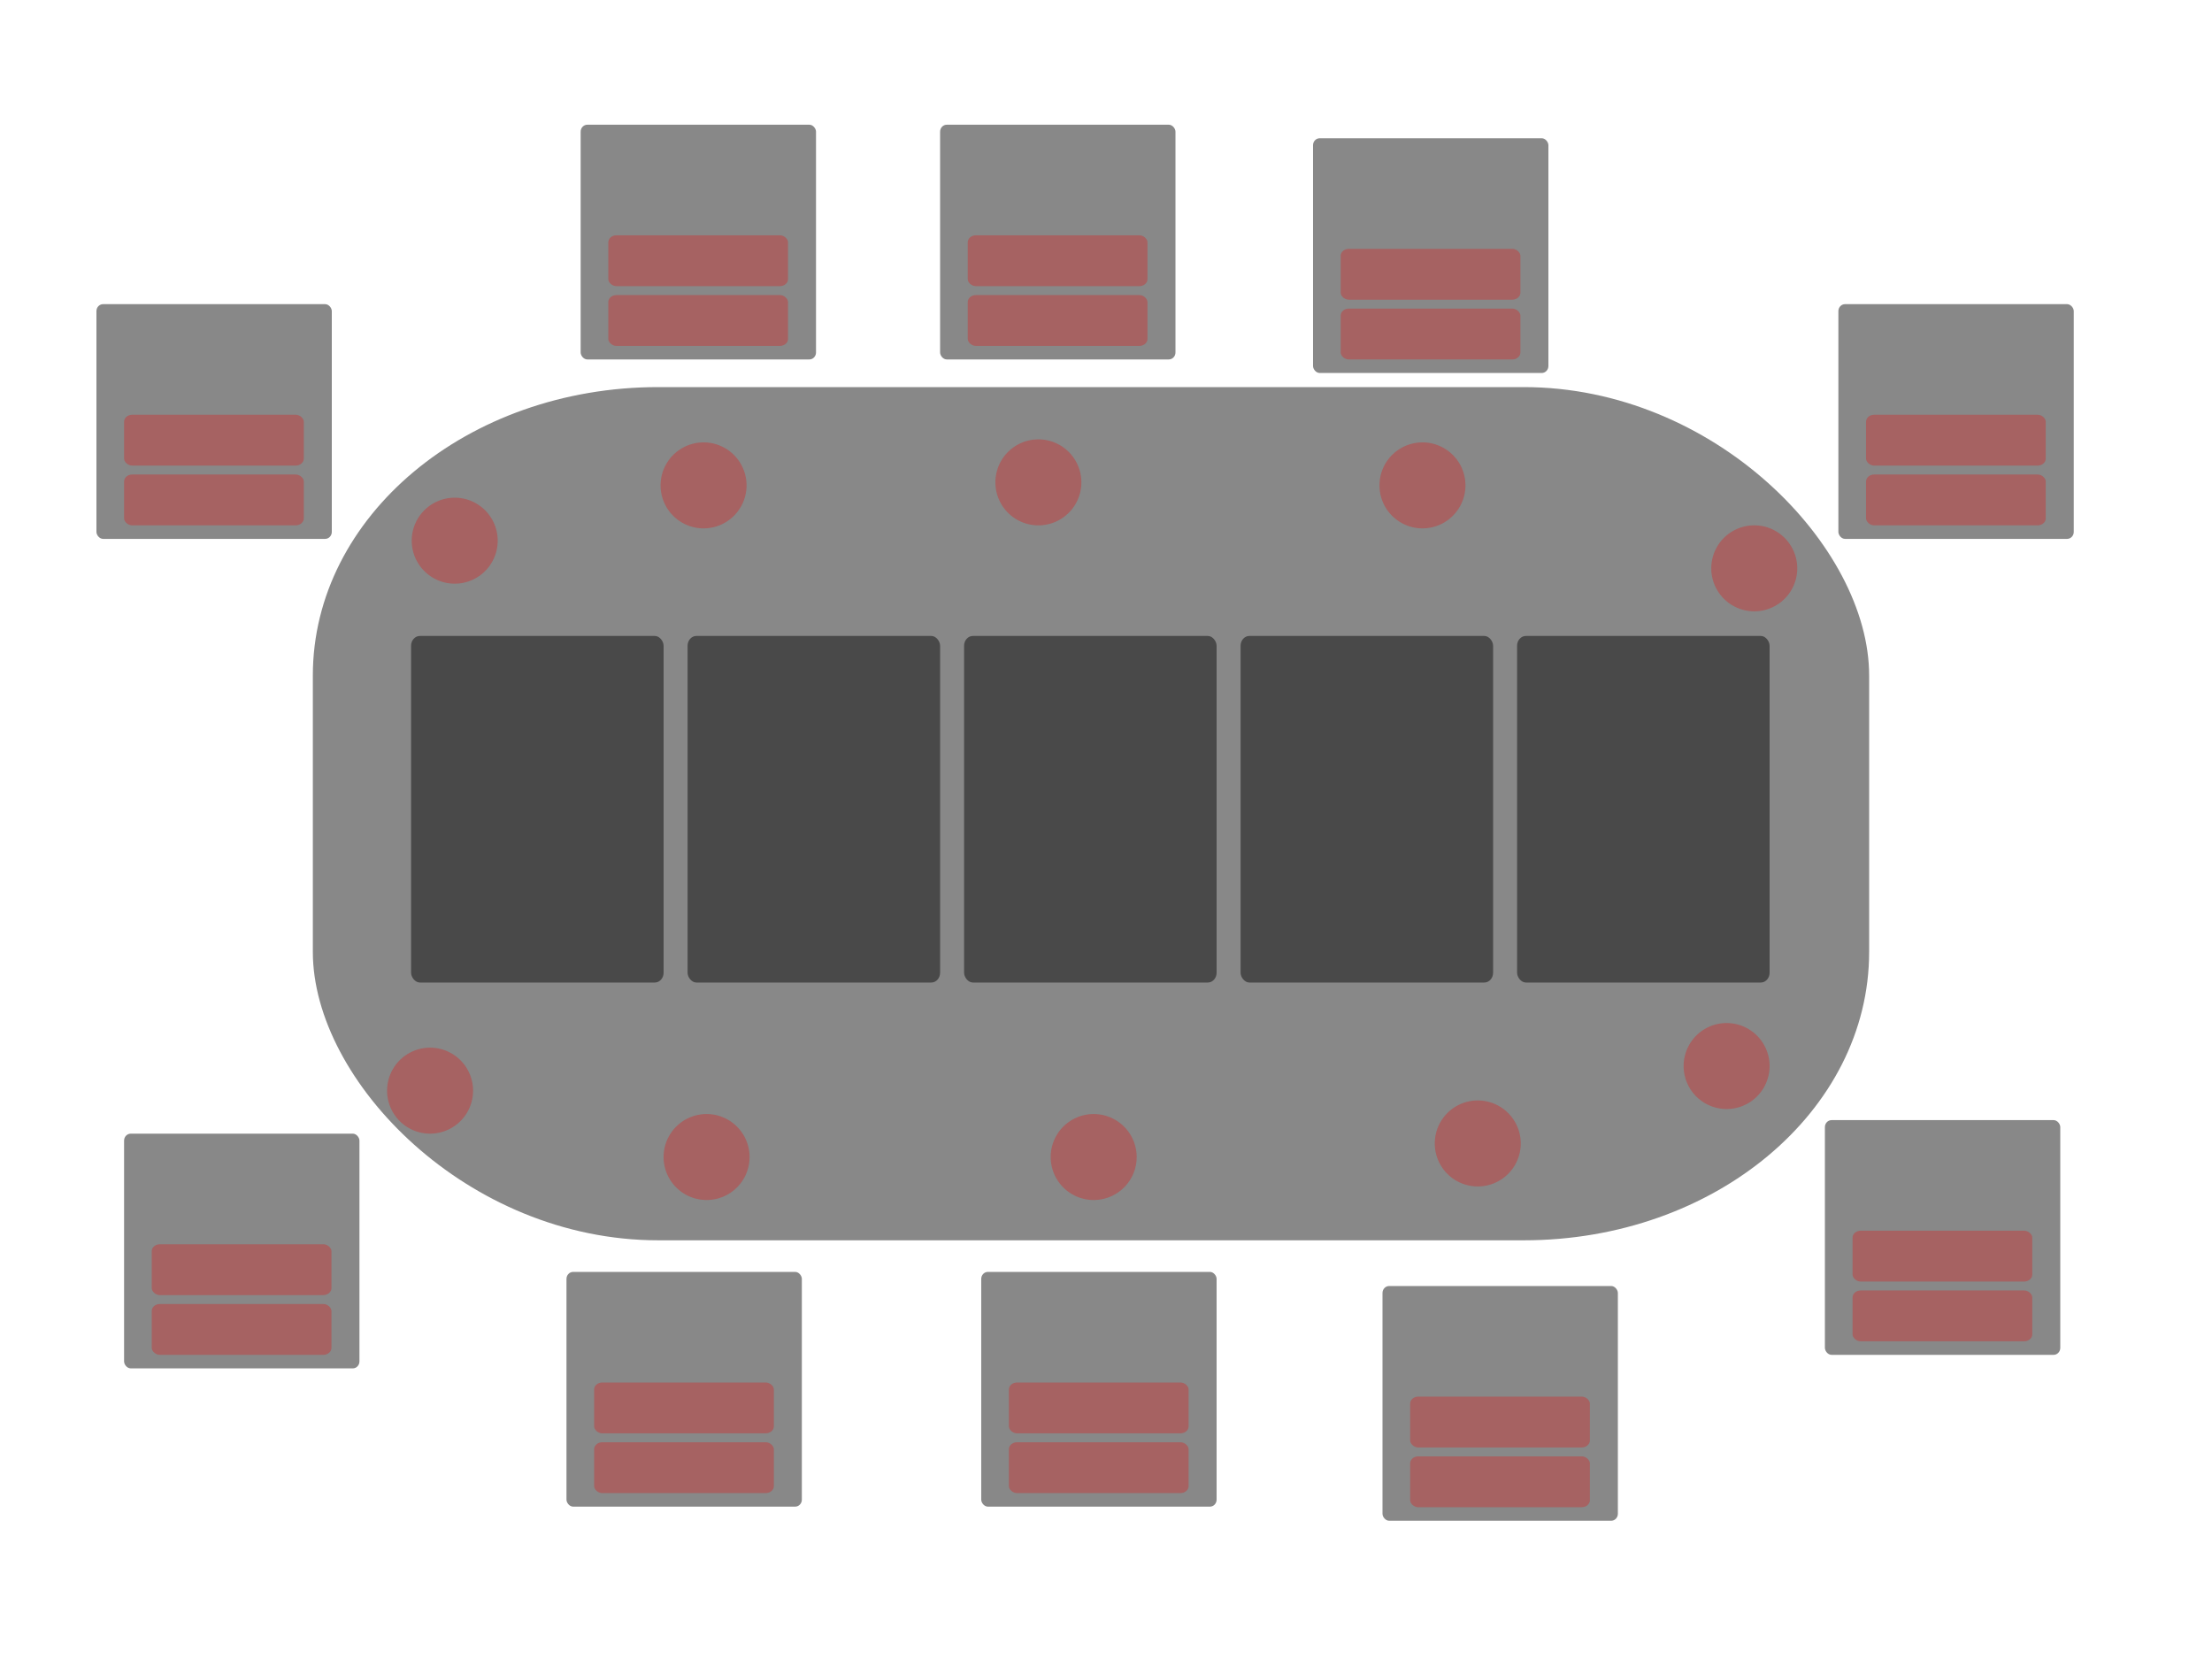 <?xml version="1.0" encoding="UTF-8" standalone="no"?>
<!-- Created with Inkscape (http://www.inkscape.org/) -->
<svg
   xmlns:dc="http://purl.org/dc/elements/1.1/"
   xmlns:cc="http://web.resource.org/cc/"
   xmlns:rdf="http://www.w3.org/1999/02/22-rdf-syntax-ns#"
   xmlns:svg="http://www.w3.org/2000/svg"
   xmlns="http://www.w3.org/2000/svg"
   xmlns:xlink="http://www.w3.org/1999/xlink"
   xmlns:sodipodi="http://sodipodi.sourceforge.net/DTD/sodipodi-0.dtd"
   xmlns:inkscape="http://www.inkscape.org/namespaces/inkscape"
   width="800"
   height="600"
   id="svg2"
   sodipodi:version="0.32"
   inkscape:version="0.45"
   version="1.0"
   sodipodi:docbase="/home/proppy/Desktop/20070305/qpoker"
   sodipodi:docname="poker.svg"
   inkscape:output_extension="org.inkscape.output.svg.inkscape"
   sodipodi:modified="true">
  <defs
     id="defs16" />
  <sodipodi:namedview
     id="base"
     pagecolor="#ffffff"
     bordercolor="#666666"
     borderopacity="1.0"
     gridtolerance="10000"
     guidetolerance="10"
     objecttolerance="10"
     inkscape:pageopacity="0.0"
     inkscape:pageshadow="2"
     inkscape:zoom="1.254346"
     inkscape:cx="410.71185"
     inkscape:cy="220.69515"
     inkscape:document-units="px"
     inkscape:current-layer="layer_game"
     width="800px"
     height="600px"
     showgrid="true"
     inkscape:window-width="1200"
     inkscape:window-height="1525"
     inkscape:window-x="0"
     inkscape:window-y="25" />
  <g
     inkscape:groupmode="layer"
     id="layer1"
     inkscape:label="bet"
     style="display:none">
    <path
       sodipodi:type="arc"
       style="opacity:0.467;fill:#c83737;fill-opacity:1;stroke:none;stroke-width:3.043;stroke-linecap:round;stroke-linejoin:miter;stroke-miterlimit:4;stroke-dasharray:24.344, 12.172;stroke-dashoffset:0;stroke-opacity:1"
       id="bet"
       sodipodi:cx="28.301601"
       sodipodi:cy="24.002628"
       sodipodi:rx="15.54595"
       sodipodi:ry="15.54595"
       d="M 43.848 24.003 A 15.546 15.546 0 1 1  12.756,24.003 A 15.546 15.546 0 1 1  43.848 24.003 z"
       transform="translate(-12.756,-9.549)" />
  </g>
  <g
     inkscape:label="table"
     inkscape:groupmode="layer"
     id="layer_table"
     style="display:none">
    <rect
       style="opacity:0.467;fill:#000000;fill-opacity:1;stroke:none;stroke-width:3.043;stroke-linecap:round;stroke-linejoin:miter;stroke-miterlimit:4;stroke-dasharray:24.344, 12.172;stroke-dashoffset:0;stroke-opacity:1"
       id="table"
       width="562.857"
       height="308.571"
       x="0"
       y="0"
       rx="124.9"
       ry="104.3"
       inkscape:label="#rect2160" />
  </g>
  <g
     inkscape:groupmode="layer"
     id="layer_card"
     inkscape:label="card"
     style="display:none">
    <rect
       style="opacity:0.467;fill:#000000;fill-opacity:1;stroke:none;stroke-width:3.043;stroke-linecap:round;stroke-linejoin:miter;stroke-miterlimit:4;stroke-dasharray:24.344, 12.172;stroke-dashoffset:0;stroke-opacity:1"
       id="card"
       width="91.324"
       height="125.343"
       x="0"
       y="-1.1368684e-13"
       rx="3.174"
       ry="3.543" />
  </g>
  <g
     inkscape:groupmode="layer"
     id="layer_label"
     inkscape:label="label"
     style="display:none">
    <rect
       style="opacity:0.467;fill:#c83737;fill-opacity:1;stroke:none;stroke-width:3.043;stroke-linecap:round;stroke-linejoin:miter;stroke-miterlimit:4;stroke-dasharray:24.344, 12.172;stroke-dashoffset:0;stroke-opacity:1;display:inline"
       id="label"
       width="65"
       height="18.387"
       x="0"
       y="0"
       rx="2.94"
       ry="2.524"
       inkscape:label="#label" />
  </g>
  <g
     inkscape:groupmode="layer"
     id="layer_seat"
     inkscape:label="seat"
     style="display:none">
    <g
       id="seat">
      <rect
         inkscape:label="#seat_background"
         ry="2.524"
         rx="2.412"
         y="0"
         x="0"
         height="84.896"
         width="85.123"
         id="seat_background"
         style="opacity:0.467;fill:#000000;fill-opacity:1;stroke:none;stroke-width:3.043;stroke-linecap:round;stroke-linejoin:miter;stroke-miterlimit:4;stroke-dasharray:24.344, 12.172;stroke-dashoffset:0;stroke-opacity:1" />
      <use
         height="600"
         width="800"
         transform="translate(10,40)"
         id="seat_name"
         xlink:href="#label"
         y="0"
         x="0"
         style="display:inline" />
      <use
         height="600"
         width="800"
         transform="translate(10,61.613)"
         id="seat_money"
         xlink:href="#label"
         y="0"
         x="0"
         style="display:inline" />
    </g>
  </g>
  <g
     inkscape:groupmode="layer"
     id="layer_game"
     inkscape:label="game"
     style="display:inline">
    <use
       style="display:inline"
       x="0"
       y="0"
       xlink:href="#table"
       id="transform_table"
       transform="translate(113.143,140)"
       width="800"
       height="600"
       inkscape:label="#transform_table" />
    <use
       style="display:inline"
       x="0"
       y="0"
       xlink:href="#card"
       id="transform_card0"
       transform="translate(148.676,230)"
       width="800"
       height="600"
       inkscape:label="#use29208" />
    <use
       height="600"
       width="800"
       transform="translate(248.676,230)"
       id="transform_card1"
       xlink:href="#card"
       y="0"
       x="0"
       style="display:inline"
       inkscape:label="#use29211" />
    <use
       style="display:inline"
       x="0"
       y="0"
       xlink:href="#card"
       id="transform_card2"
       transform="translate(348.676,230)"
       width="800"
       height="600"
       inkscape:label="#use29213" />
    <use
       height="600"
       width="800"
       transform="translate(448.676,230)"
       id="transform_card3"
       xlink:href="#card"
       y="0"
       x="0"
       style="display:inline"
       inkscape:label="#use29215" />
    <use
       style="display:inline"
       x="0"
       y="0"
       xlink:href="#card"
       id="transform_card4"
       transform="translate(548.676,230)"
       width="800"
       height="600"
       inkscape:label="#use29217" />
    <use
       style="display:inline"
       x="0"
       y="0"
       xlink:href="#bet"
       id="transform_bet0"
       transform="translate(148.908,181.092)"
       width="800"
       height="600" />
    <use
       height="600"
       width="800"
       transform="translate(238.908,161.092)"
       id="transform_bet1"
       xlink:href="#bet"
       y="0"
       x="0"
       style="display:inline" />
    <use
       style="display:inline"
       x="0"
       y="0"
       xlink:href="#bet"
       id="transform_bet2"
       transform="translate(360,160)"
       width="800"
       height="600" />
    <use
       height="600"
       width="800"
       transform="translate(498.908,161.092)"
       id="transform_bet3"
       xlink:href="#bet"
       y="0"
       x="0"
       style="display:inline"
       inkscape:label="#transform_bet3" />
    <use
       style="display:inline"
       x="0"
       y="0"
       xlink:href="#bet"
       id="transform_bet4"
       transform="translate(618.908,191.092)"
       width="800"
       height="600" />
    <use
       height="600"
       width="800"
       transform="translate(608.908,371.092)"
       id="transform_bet5"
       xlink:href="#bet"
       y="0"
       x="0"
       style="display:inline" />
    <use
       style="display:inline"
       x="0"
       y="0"
       xlink:href="#bet"
       id="transform_bet6"
       transform="translate(518.908,399.092)"
       width="800"
       height="600" />
    <use
       style="display:inline"
       x="0"
       y="0"
       xlink:href="#bet"
       id="transform_bet7"
       transform="translate(380,404)"
       width="800"
       height="600" />
    <use
       height="600"
       width="800"
       transform="translate(240,404)"
       id="transform_bet8"
       xlink:href="#bet"
       y="0"
       x="0"
       style="display:inline" />
    <use
       style="display:inline"
       x="0"
       y="0"
       xlink:href="#bet"
       id="transform_bet9"
       transform="translate(140,380)"
       width="800"
       height="600" />
    <use
       style="display:inline"
       x="0"
       y="0"
       xlink:href="#seat"
       id="transform_seat0"
       transform="translate(34.877,110)"
       width="800"
       height="600"
       inkscape:label="#transform_seat0" />
    <use
       inkscape:label="#transform_seat1"
       height="600"
       width="800"
       transform="translate(210,45.104)"
       id="transform_seat1"
       xlink:href="#seat"
       y="0"
       x="0"
       style="display:inline" />
    <use
       style="display:inline"
       x="0"
       y="0"
       xlink:href="#seat"
       id="transform_seat2"
       transform="translate(340,45.104)"
       width="800"
       height="600"
       inkscape:label="#transform_seat2" />
    <use
       inkscape:label="#transform_seat3"
       height="600"
       width="800"
       transform="translate(474.877,50)"
       id="transform_seat3"
       xlink:href="#seat"
       y="0"
       x="0"
       style="display:inline" />
    <use
       style="display:inline"
       x="0"
       y="0"
       xlink:href="#seat"
       id="transform_seat4"
       transform="translate(664.877,110)"
       width="800"
       height="600"
       inkscape:label="#transform_seat4" />
    <use
       inkscape:label="#transform_seat5"
       height="600"
       width="800"
       transform="translate(660,405.104)"
       id="transform_seat5"
       xlink:href="#seat"
       y="0"
       x="0"
       style="display:inline" />
    <use
       style="display:inline"
       x="0"
       y="0"
       xlink:href="#seat"
       id="transform_seat6"
       transform="translate(500,465.104)"
       width="800"
       height="600"
       inkscape:label="#transform_seat6" />
    <use
       inkscape:label="#transform_seat7"
       height="600"
       width="800"
       transform="translate(354.877,460)"
       id="transform_seat7"
       xlink:href="#seat"
       y="0"
       x="0"
       style="display:inline" />
    <use
       style="display:inline"
       x="0"
       y="0"
       xlink:href="#seat"
       id="transform_seat8"
       transform="translate(204.877,460)"
       width="800"
       height="600"
       inkscape:label="#transform_seat8" />
    <use
       inkscape:label="#transform_seat9"
       height="600"
       width="800"
       transform="translate(44.877,410)"
       id="transform_seat9"
       xlink:href="#seat"
       y="0"
       x="0"
       style="display:inline" />
  </g>
</svg>
